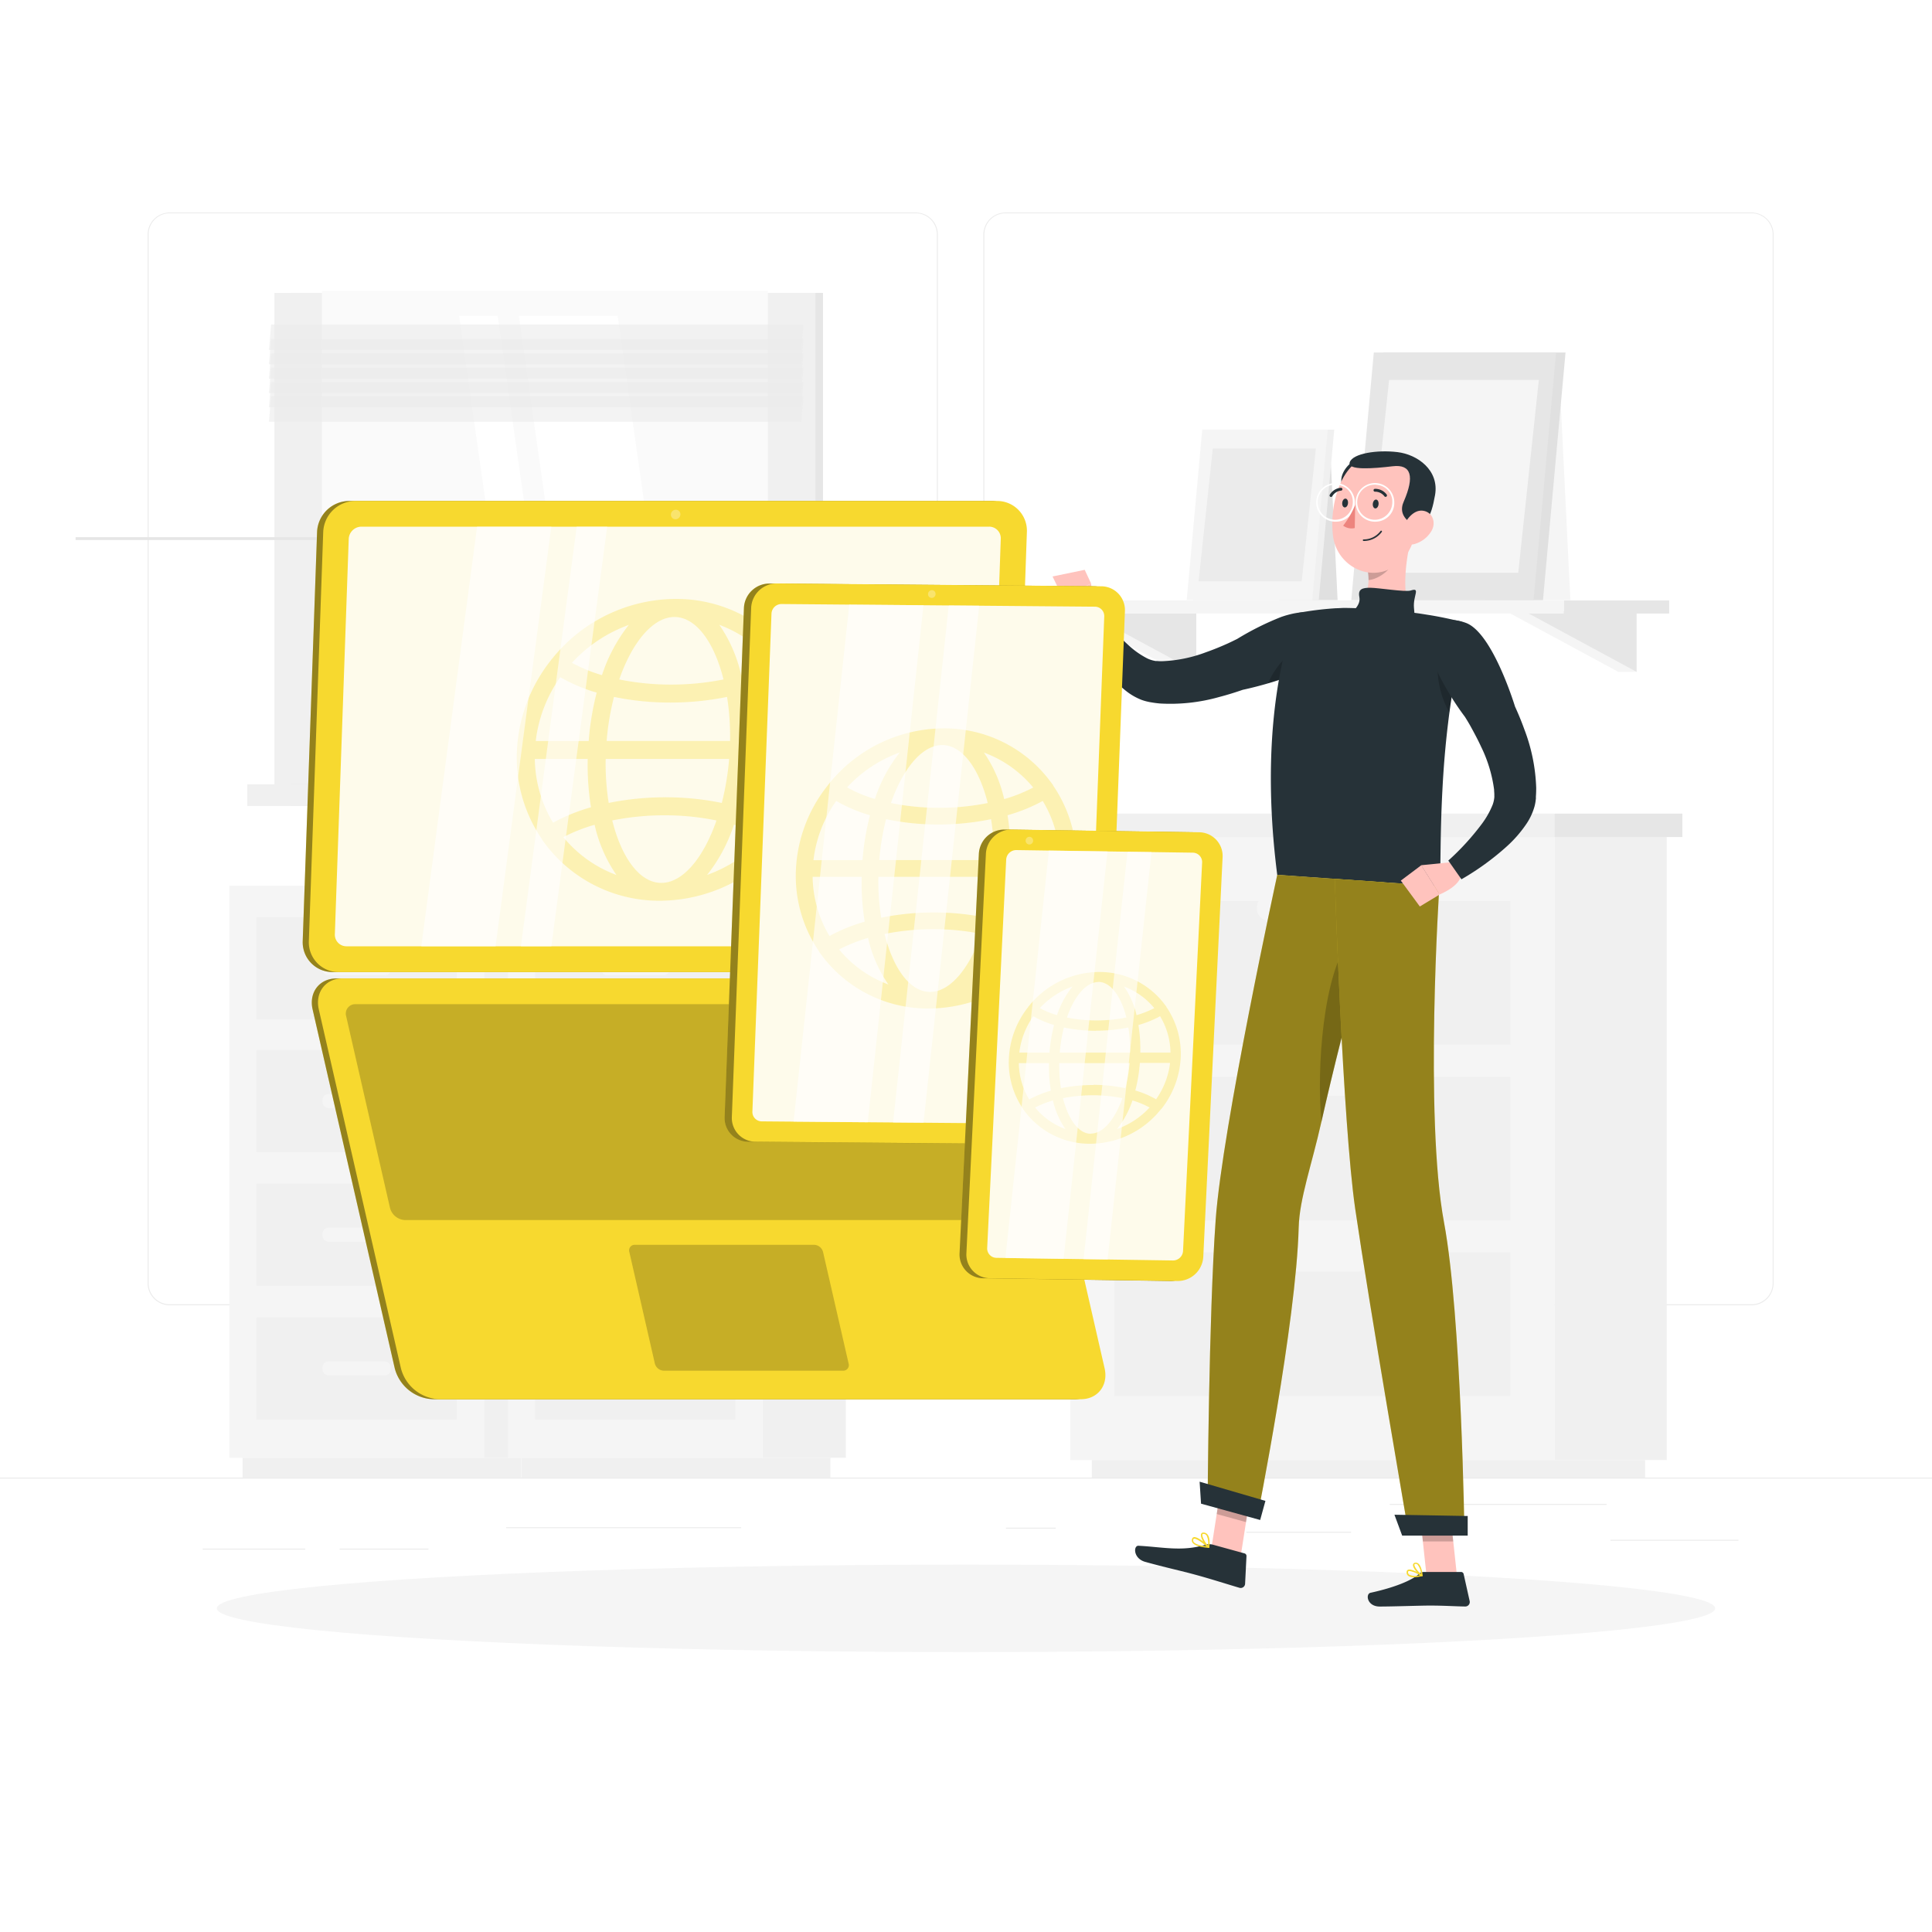 <svg class="animated" id="freepik_stories-web-devices" xmlns="http://www.w3.org/2000/svg" viewBox="0 0 500 500" version="1.1" xmlns:xlink="http://www.w3.org/1999/xlink" xmlns:svgjs="http://svgjs.com/svgjs"><style>svg#freepik_stories-web-devices:not(.animated) .animable {opacity: 0;}svg#freepik_stories-web-devices.animated #freepik--Laptop--inject-19 {animation: 1.5s Infinite  linear heartbeat;animation-delay: 0s;}svg#freepik_stories-web-devices.animated #freepik--Tablet--inject-19 {animation: 1.5s Infinite  linear heartbeat;animation-delay: 0s;}svg#freepik_stories-web-devices.animated #freepik--Mobile--inject-19 {animation: 1.5s Infinite  linear heartbeat;animation-delay: 0s;}            @keyframes heartbeat {                0% {                    transform: scale(1);                }                10% {                    transform: scale(1.1);                }                30% {                    transform: scale(1);                }                40% {                    transform: scale(1);                }                50% {                    transform: scale(1.1);                }                60% {                    transform: scale(1);                }                100% {                    transform: scale(1);                }            }        </style><g id="freepik--background-complete--inject-19" class="animable" style="transform-origin: 250px 228.015px;"><rect y="382.4" width="500" height="0.25" style="fill: rgb(235, 235, 235); transform-origin: 250px 382.525px;" id="elj9m3bximymq" class="animable"></rect><rect x="416.78" y="398.49" width="33.12" height="0.25" style="fill: rgb(235, 235, 235); transform-origin: 433.34px 398.615px;" id="el7hq1zn82hti" class="animable"></rect><rect x="260.33" y="395.36" width="12.89" height="0.25" style="fill: rgb(235, 235, 235); transform-origin: 266.775px 395.485px;" id="elh5jyunrhn9h" class="animable"></rect><rect x="322.53" y="396.42" width="27.14" height="0.25" style="fill: rgb(235, 235, 235); transform-origin: 336.1px 396.545px;" id="eletw0fi0q8rs" class="animable"></rect><rect x="359.67" y="389.21" width="56.11" height="0.25" style="fill: rgb(235, 235, 235); transform-origin: 387.725px 389.335px;" id="elsoheky48o67" class="animable"></rect><rect x="52.46" y="400.78" width="26.53" height="0.25" style="fill: rgb(235, 235, 235); transform-origin: 65.725px 400.905px;" id="elayeeaj676vm" class="animable"></rect><rect x="87.89" y="400.78" width="23" height="0.25" style="fill: rgb(235, 235, 235); transform-origin: 99.39px 400.905px;" id="el52k2kqqnyxe" class="animable"></rect><rect x="131" y="395.24" width="60.81" height="0.25" style="fill: rgb(235, 235, 235); transform-origin: 161.405px 395.365px;" id="els0ewd3g9nk" class="animable"></rect><path d="M237,337.8H43.91a5.71,5.71,0,0,1-5.7-5.71V60.66A5.71,5.71,0,0,1,43.91,55H237a5.71,5.71,0,0,1,5.71,5.71V332.09A5.71,5.71,0,0,1,237,337.8ZM43.91,55.2a5.46,5.46,0,0,0-5.45,5.46V332.09a5.46,5.46,0,0,0,5.45,5.46H237a5.47,5.47,0,0,0,5.46-5.46V60.66A5.47,5.47,0,0,0,237,55.2Z" style="fill: rgb(235, 235, 235); transform-origin: 140.46px 196.4px;" id="elnwcwvag0ogk" class="animable"></path><path d="M453.31,337.8H260.21a5.72,5.72,0,0,1-5.71-5.71V60.66A5.72,5.72,0,0,1,260.21,55h193.1A5.71,5.71,0,0,1,459,60.66V332.09A5.71,5.71,0,0,1,453.31,337.8ZM260.21,55.2a5.47,5.47,0,0,0-5.46,5.46V332.09a5.47,5.47,0,0,0,5.46,5.46h193.1a5.47,5.47,0,0,0,5.46-5.46V60.66a5.47,5.47,0,0,0-5.46-5.46Z" style="fill: rgb(235, 235, 235); transform-origin: 356.75px 196.4px;" id="elvcjfr8eu8u" class="animable"></path><g id="elqprtt4zxi38"><rect x="75.21" y="75.81" width="137.78" height="127.17" style="fill: rgb(230, 230, 230); transform-origin: 144.1px 139.395px; transform: rotate(180deg);" class="animable" id="eljgujqgendr"></rect></g><g id="elvsfqk234pw"><rect x="71.01" y="75.81" width="140.02" height="127.17" style="fill: rgb(240, 240, 240); transform-origin: 141.02px 139.395px; transform: rotate(180deg);" class="animable" id="elb0ntq3e4jv4"></rect></g><g id="el41fnn01dzdp"><rect x="75.21" y="202.98" width="137.78" height="5.61" style="fill: rgb(230, 230, 230); transform-origin: 144.1px 205.785px; transform: rotate(180deg);" class="animable" id="el4t0wamig7uq"></rect></g><g id="el2uldcih45m3"><rect x="64" y="202.98" width="140.02" height="5.61" style="fill: rgb(240, 240, 240); transform-origin: 134.01px 205.785px; transform: rotate(180deg);" class="animable" id="eli0oszpeckr"></rect></g><g id="elq2ynui4vrkp"><rect x="83.32" y="75.27" width="115.4" height="128.25" style="fill: rgb(250, 250, 250); transform-origin: 141.02px 139.395px; transform: rotate(90deg);" class="animable" id="elq1ic7e3wl6p"></rect></g><polygon points="176.22 197.1 159.84 81.7 134.28 81.7 150.66 197.1 176.22 197.1" style="fill: rgb(255, 255, 255); transform-origin: 155.25px 139.4px;" id="elmp7trcchpi7" class="animable"></polygon><path d="M202.42,191.24a.42.42,0,0,0,.42-.42V85.53a.43.43,0,1,0-.85,0V190.82A.42.42,0,0,0,202.42,191.24Z" style="fill: rgb(240, 240, 240); transform-origin: 202.415px 138.137px;" id="el805kfgs5iq" class="animable"></path><polygon points="145.17 197.1 128.79 81.7 118.82 81.7 135.2 197.1 145.17 197.1" style="fill: rgb(255, 255, 255); transform-origin: 131.995px 139.4px;" id="elrq2pzk7wb3m" class="animable"></polygon><g id="elzlc1kaltyk"><rect x="19.56" y="139.02" width="115.4" height="0.75" style="fill: rgb(230, 230, 230); transform-origin: 77.26px 139.395px; transform: rotate(90deg);" class="animable" id="elhqqpx8ifmws"></rect></g><g id="el6l3yt3y8fi7"><polygon points="69.61 90.57 207.39 90.57 207.94 83.98 70.16 83.98 69.61 90.57" style="fill: rgb(235, 235, 235); opacity: 0.6; transform-origin: 138.775px 87.275px;" class="animable" id="el6l4qlrq5ctb"></polygon></g><g id="elwhspyuibgvd"><polygon points="69.61 94.28 207.39 94.28 207.94 87.7 70.16 87.7 69.61 94.28" style="fill: rgb(235, 235, 235); opacity: 0.6; transform-origin: 138.775px 90.99px;" class="animable" id="elmrs0ojazcta"></polygon></g><g id="elhhxvqt9uba9"><polygon points="69.61 98 207.39 98 207.94 91.41 70.16 91.41 69.61 98" style="fill: rgb(235, 235, 235); opacity: 0.6; transform-origin: 138.775px 94.705px;" class="animable" id="elibpzceeeh8b"></polygon></g><g id="ela2hp1bmygx"><polygon points="69.61 101.72 207.39 101.72 207.94 95.13 70.16 95.13 69.61 101.72" style="fill: rgb(235, 235, 235); opacity: 0.6; transform-origin: 138.775px 98.425px;" class="animable" id="eljhdncvyflee"></polygon></g><g id="el26umhz0k3w2"><polygon points="69.61 105.43 207.39 105.43 207.94 98.84 70.16 98.84 69.61 105.43" style="fill: rgb(235, 235, 235); opacity: 0.6; transform-origin: 138.775px 102.135px;" class="animable" id="ela3fwbbtpqr9"></polygon></g><g id="elaufhi8vgc3g"><polygon points="69.61 109.15 207.39 109.15 207.94 102.56 70.16 102.56 69.61 109.15" style="fill: rgb(235, 235, 235); opacity: 0.6; transform-origin: 138.775px 105.855px;" class="animable" id="el4bl7lesoa3g"></polygon></g><g id="elonww9vzxp28"><rect x="402.3" y="216.61" width="29.04" height="161.24" style="fill: rgb(240, 240, 240); transform-origin: 416.82px 297.23px; transform: rotate(180deg);" class="animable" id="elyomhac6vxog"></rect></g><g id="elezuntn9vh2"><rect x="282.56" y="377.86" width="143.2" height="4.54" style="fill: rgb(240, 240, 240); transform-origin: 354.16px 380.13px; transform: rotate(180deg);" class="animable" id="elugqmknbgjt"></rect></g><rect x="276.99" y="216.61" width="125.31" height="161.24" style="fill: rgb(245, 245, 245); transform-origin: 339.645px 297.23px;" id="elvy0r1qxug3" class="animable"></rect><rect x="288.4" y="278.65" width="102.48" height="37.17" style="fill: rgb(240, 240, 240); transform-origin: 339.64px 297.235px;" id="elsd9bniu6lx" class="animable"></rect><rect x="288.4" y="324.11" width="102.48" height="37.17" style="fill: rgb(240, 240, 240); transform-origin: 339.64px 342.695px;" id="eldq5os7bnxwj" class="animable"></rect><g id="elk53gbnq852g"><rect x="325.31" y="277.4" width="28.67" height="6.23" rx="2.69" style="fill: rgb(245, 245, 245); transform-origin: 339.645px 280.515px; transform: rotate(-180deg);" class="animable" id="elbm4shspyau4"></rect></g><rect x="288.4" y="233.19" width="102.48" height="37.17" style="fill: rgb(240, 240, 240); transform-origin: 339.64px 251.775px;" id="eluyrkxalmrl" class="animable"></rect><g id="eleo1opgrcfdr"><rect x="325.31" y="231.94" width="28.67" height="6.23" rx="2.69" style="fill: rgb(245, 245, 245); transform-origin: 339.645px 235.055px; transform: rotate(180deg);" class="animable" id="elipqk8eq1h5"></rect></g><g id="elvfh5lg3hmzg"><rect x="325.31" y="322.86" width="28.67" height="6.23" rx="2.69" style="fill: rgb(245, 245, 245); transform-origin: 339.645px 325.975px; transform: rotate(180deg);" class="animable" id="eltoufkcjv65a"></rect></g><g id="elyvc07fzvo4g"><rect x="273.12" y="210.56" width="129.18" height="6.06" style="fill: rgb(240, 240, 240); transform-origin: 337.71px 213.59px; transform: rotate(180deg);" class="animable" id="elt549al9v5e"></rect></g><rect x="402.3" y="210.56" width="33.1" height="6.06" style="fill: rgb(230, 230, 230); transform-origin: 418.85px 213.59px;" id="elzs7aj7pm5s7" class="animable"></rect><g id="els8o8voba3e"><rect x="125.25" y="229.22" width="13.01" height="148.05" style="fill: rgb(240, 240, 240); transform-origin: 131.755px 303.245px; transform: rotate(180deg);" class="animable" id="elg03oo230j0o"></rect></g><g id="el44vugo66cr7"><rect x="62.78" y="377.28" width="72.05" height="5.11" style="fill: rgb(240, 240, 240); transform-origin: 98.805px 379.835px; transform: rotate(180deg);" class="animable" id="elrupgs3arp"></rect></g><rect x="59.35" y="229.22" width="65.91" height="148.05" style="fill: rgb(245, 245, 245); transform-origin: 92.305px 303.245px;" id="elw925zqpdzqj" class="animable"></rect><rect x="66.37" y="306.32" width="51.85" height="26.44" style="fill: rgb(240, 240, 240); transform-origin: 92.295px 319.54px;" id="elcyfqj68mk1" class="animable"></rect><rect x="66.37" y="340.92" width="51.85" height="26.44" style="fill: rgb(240, 240, 240); transform-origin: 92.295px 354.14px;" id="elrq14cii30cm" class="animable"></rect><g id="el7k0fcbq5sht"><rect x="83.47" y="317.72" width="17.65" height="3.63" rx="1.5" style="fill: rgb(245, 245, 245); transform-origin: 92.295px 319.535px; transform: rotate(180deg);" class="animable" id="el8d40gb5pxtp"></rect></g><g id="elvsndkwx01q"><rect x="83.47" y="352.32" width="17.65" height="3.63" rx="1.5" style="fill: rgb(245, 245, 245); transform-origin: 92.295px 354.135px; transform: rotate(180deg);" class="animable" id="el1kwjyyiwgnv"></rect></g><rect x="66.37" y="237.39" width="51.85" height="26.44" style="fill: rgb(240, 240, 240); transform-origin: 92.295px 250.61px;" id="elk9tk20l696n" class="animable"></rect><rect x="66.37" y="271.72" width="51.85" height="26.44" style="fill: rgb(240, 240, 240); transform-origin: 92.295px 284.94px;" id="elxhw40ax6gk" class="animable"></rect><g id="eljdqywvp1ii"><rect x="83.47" y="248.79" width="17.65" height="3.63" rx="1.5" style="fill: rgb(245, 245, 245); transform-origin: 92.295px 250.605px; transform: rotate(180deg);" class="animable" id="el59q0qmrqn8e"></rect></g><g id="elwsws2y6ow"><rect x="83.47" y="283.12" width="17.65" height="3.63" rx="1.5" style="fill: rgb(245, 245, 245); transform-origin: 92.295px 284.935px; transform: rotate(-180deg);" class="animable" id="elx72x8hsbnm"></rect></g><g id="el90e678aqi6j"><rect x="197.38" y="229.22" width="21.52" height="148.05" style="fill: rgb(240, 240, 240); transform-origin: 208.14px 303.245px; transform: rotate(180deg);" class="animable" id="el9k8hac60k7"></rect></g><g id="el9a9jl6w0em6"><rect x="134.9" y="377.28" width="80" height="5.11" style="fill: rgb(240, 240, 240); transform-origin: 174.9px 379.835px; transform: rotate(180deg);" class="animable" id="el8u2puq30y2d"></rect></g><rect x="131.47" y="229.22" width="65.91" height="148.05" style="fill: rgb(245, 245, 245); transform-origin: 164.425px 303.245px;" id="elshzi9q4q9s" class="animable"></rect><rect x="138.5" y="306.32" width="51.85" height="26.44" style="fill: rgb(240, 240, 240); transform-origin: 164.425px 319.54px;" id="eltlryqvoc8v" class="animable"></rect><rect x="138.5" y="340.92" width="51.85" height="26.44" style="fill: rgb(240, 240, 240); transform-origin: 164.425px 354.14px;" id="el3sgzoqm0lj6" class="animable"></rect><g id="el7znrvaoob22"><rect x="155.6" y="317.72" width="17.65" height="3.63" rx="1.5" style="fill: rgb(245, 245, 245); transform-origin: 164.425px 319.535px; transform: rotate(180deg);" class="animable" id="el57f7896nr6n"></rect></g><g id="elcfvpz55r3yc"><rect x="155.6" y="352.32" width="17.65" height="3.63" rx="1.5" style="fill: rgb(245, 245, 245); transform-origin: 164.425px 354.135px; transform: rotate(180deg);" class="animable" id="elqqbs6v3o4r7"></rect></g><rect x="138.5" y="237.39" width="51.85" height="26.44" style="fill: rgb(240, 240, 240); transform-origin: 164.425px 250.61px;" id="el5z13kot509p" class="animable"></rect><rect x="138.5" y="271.72" width="51.85" height="26.44" style="fill: rgb(240, 240, 240); transform-origin: 164.425px 284.94px;" id="el0uq5ejzoxq4" class="animable"></rect><g id="eldrxc643vs96"><rect x="155.6" y="248.79" width="17.65" height="3.63" rx="1.5" style="fill: rgb(245, 245, 245); transform-origin: 164.425px 250.605px; transform: rotate(180deg);" class="animable" id="eler5tlrt0tnj"></rect></g><g id="el5emlcdoym0b"><rect x="155.6" y="283.12" width="17.65" height="3.63" rx="1.5" style="fill: rgb(245, 245, 245); transform-origin: 164.425px 284.935px; transform: rotate(-180deg);" class="animable" id="elu1zwsemjhmn"></rect></g><polygon points="384.43 155.31 406.41 155.31 403.82 102.43 384.43 102.43 384.43 155.31" style="fill: rgb(245, 245, 245); transform-origin: 395.42px 128.87px;" id="elovrajqrmy4n" class="animable"></polygon><polygon points="418.82 158.17 423.56 173.88 418.82 173.88 389.76 158.17 418.82 158.17" style="fill: rgb(245, 245, 245); transform-origin: 406.66px 166.025px;" id="ell8t75aw0bmh" class="animable"></polygon><polygon points="423.56 158.17 423.56 173.88 394.5 158.17 423.56 158.17" style="fill: rgb(230, 230, 230); transform-origin: 409.03px 166.025px;" id="el9gzjica18lp" class="animable"></polygon><polygon points="304.86 158.17 309.6 173.88 304.86 173.88 275.8 158.17 304.86 158.17" style="fill: rgb(245, 245, 245); transform-origin: 292.7px 166.025px;" id="el7mp43yflkhr" class="animable"></polygon><polygon points="309.6 158.17 309.6 173.88 280.54 158.17 309.6 158.17" style="fill: rgb(230, 230, 230); transform-origin: 295.07px 166.025px;" id="elsb91m5tcbxl" class="animable"></polygon><rect x="404.7" y="155.39" width="27.28" height="3.39" style="fill: rgb(230, 230, 230); transform-origin: 418.34px 157.085px;" id="eleubrcw4l96" class="animable"></rect><g id="elqc0gcwo9dq"><rect x="269.07" y="155.39" width="135.63" height="3.39" style="fill: rgb(245, 245, 245); transform-origin: 336.885px 157.085px; transform: rotate(180deg);" class="animable" id="el4ky5flmyqs7"></rect></g><polygon points="352.15 155.31 399.32 155.31 405.16 91.23 357.98 91.23 352.15 155.31" style="fill: rgb(224, 224, 224); transform-origin: 378.655px 123.27px;" id="elu6e4ewbvyk" class="animable"></polygon><polygon points="349.71 155.31 396.88 155.31 402.71 91.23 355.54 91.23 349.71 155.31" style="fill: rgb(230, 230, 230); transform-origin: 376.21px 123.27px;" id="eliobb4f3pfql" class="animable"></polygon><polygon points="392.92 148.22 398.25 98.32 359.5 98.32 354.17 148.22 392.92 148.22" style="fill: rgb(245, 245, 245); transform-origin: 376.21px 123.27px;" id="elkyoc34rra3" class="animable"></polygon><polygon points="331.04 155.31 346.17 155.31 344.38 118.9 331.04 118.9 331.04 155.31" style="fill: rgb(224, 224, 224); transform-origin: 338.605px 137.105px;" id="elpighnxqjc9q" class="animable"></polygon><polygon points="308.81 155.31 341.29 155.31 345.3 111.19 312.82 111.19 308.81 155.31" style="fill: rgb(240, 240, 240); transform-origin: 327.055px 133.25px;" id="ela90b9ssuupp" class="animable"></polygon><polygon points="307.12 155.31 339.61 155.31 343.62 111.19 311.14 111.19 307.12 155.31" style="fill: rgb(245, 245, 245); transform-origin: 325.37px 133.25px;" id="elwqwq9f2xmd9" class="animable"></polygon><polygon points="336.88 150.43 340.55 116.07 313.87 116.07 310.2 150.43 336.88 150.43" style="fill: rgb(235, 235, 235); transform-origin: 325.375px 133.25px;" id="elzigwuj1a3rl" class="animable"></polygon></g><g id="freepik--Shadow--inject-19" class="animable" style="transform-origin: 250px 416.24px;"><ellipse id="freepik--path--inject-19" cx="250" cy="416.24" rx="193.89" ry="11.32" style="fill: rgb(245, 245, 245); transform-origin: 250px 416.24px;" class="animable"></ellipse></g><g id="freepik--Character--inject-19" class="animable" style="transform-origin: 334.985px 266.292px;"><polygon points="321.1 402.69 313.52 400.61 316.34 382.49 323.92 384.58 321.1 402.69" style="fill: rgb(255, 195, 189); transform-origin: 318.72px 392.59px;" id="elpoxa45uh3wc" class="animable"></polygon><polygon points="377.05 407.73 369.18 407.73 367.22 389.52 375.09 389.52 377.05 407.73" style="fill: rgb(255, 195, 189); transform-origin: 372.135px 398.625px;" id="elnf6aoe7rwwe" class="animable"></polygon><path d="M368.54,406.82h9.58a.69.69,0,0,1,.67.54l1.56,7a1.16,1.16,0,0,1-1.16,1.4c-3.08-.05-5.33-.24-9.22-.24-2.39,0-9.59.25-12.89.25s-3.74-3.26-2.39-3.56c6.06-1.32,10.63-3.15,12.57-4.89A1.9,1.9,0,0,1,368.54,406.82Z" style="fill: rgb(38, 50, 56); transform-origin: 367.175px 411.295px;" id="el8pk2rshhjnk" class="animable"></path><path d="M313.81,399.74l8.28,2.28a.69.69,0,0,1,.5.7l-.36,7.15a1.14,1.14,0,0,1-1.46,1.05c-3-.88-7.24-2.24-11-3.27-4.39-1.21-8.25-2-13.39-3.44-3.11-.86-3.11-4.24-1.73-4.17,6.29.34,11.17,1.54,17.16-.21A3.65,3.65,0,0,1,313.81,399.74Z" style="fill: rgb(38, 50, 56); transform-origin: 308.179px 405.304px;" id="elnggjm9vlyyc" class="animable"></path><g id="elxwwnpty7jop"><polygon points="316.34 382.5 314.88 391.83 322.47 393.92 323.92 384.59 316.34 382.5" style="opacity: 0.2; transform-origin: 319.4px 388.21px;" class="animable" id="el0mu9rxnel64o"></polygon></g><g id="el6khldknxhfp"><polygon points="375.09 389.53 367.22 389.53 368.24 398.92 376.1 398.92 375.09 389.53" style="opacity: 0.2; transform-origin: 371.66px 394.225px;" class="animable" id="el6jy7i4ep47k"></polygon></g><path d="M283.06,158.56l-.68-7.54L275,154.61s1.94,6.69,5.6,6Z" style="fill: rgb(255, 195, 189); transform-origin: 279.03px 155.84px;" id="elx5aybsf1gk" class="animable"></path><polygon points="280.72 147.47 272.4 149.19 275.02 154.61 282.38 151.02 280.72 147.47" style="fill: rgb(255, 195, 189); transform-origin: 277.39px 151.04px;" id="elmhr3wrek11i" class="animable"></polygon><path d="M331.49,159.7a73.34,73.34,0,0,0-11.32,5.66c-.77.38-1.54.76-2.32,1.12-1.9.86-3.83,1.65-5.77,2.33a35.86,35.86,0,0,1-11.33,2.31c-.42,0-.85,0-1.25-.05l-.29,0h-.13a2.37,2.37,0,0,1-.31-.06,7.58,7.58,0,0,1-1.91-.64,21.66,21.66,0,0,1-4.65-3.25,66.21,66.21,0,0,1-8.62-9.47l-5.13,2.93A68.35,68.35,0,0,0,285.81,173a31.65,31.65,0,0,0,5.5,5.73,15.54,15.54,0,0,0,4.13,2.4,12.72,12.72,0,0,0,1.32.4l.71.16.55.09c.71.13,1.42.21,2.12.28a46.37,46.37,0,0,0,15.4-1.68c2.08-.54,4.1-1.17,6.09-1.86,2.14-.45,19.74-4.35,22.75-10.66C348.27,159.69,340.85,156.36,331.49,159.7Z" style="fill: rgb(38, 50, 56); transform-origin: 311.949px 169.896px;" id="elmj6a2z7y8vj" class="animable"></path><g id="elp2v8novoo78"><path d="M328.16,176.83a67.56,67.56,0,0,0,7.28-2.54l.6-6.44S331.34,169.77,328.16,176.83Z" style="opacity: 0.2; transform-origin: 332.1px 172.34px;" class="animable" id="el0rbmkqbrwkha"></path></g><path d="M378,160.84a1.8,1.8,0,0,1,1.29,2.2,180.39,180.39,0,0,0-4.53,24.13c-.74,6.09-1.19,11.9-1.46,17.18-.66,12.36-.39,21.78-.75,25-6.15-.42-29.32-2-42-2.92-5.71-44.73,5.2-67.77,5.2-67.77a82.06,82.06,0,0,1,10-1.25c.71,0,1.43-.07,2.17-.08a155.11,155.11,0,0,1,17.84,1.24c1.12.13,2.25.3,3.36.48C372.74,159.6,376,160.36,378,160.84Z" style="fill: rgb(38, 50, 56); transform-origin: 354.123px 193.34px;" id="elbuspx0rc7fi" class="animable"></path><g id="elp3ehsmkmvw"><path d="M372.33,169a23.93,23.93,0,0,0,2.76,15.39c.5-3.71,1.12-7.5,1.88-11.33Z" style="opacity: 0.2; transform-origin: 374.506px 176.695px;" class="animable" id="eltuln6ao0bu"></path></g><path d="M365.44,138.33c-1.53,5.67-3,15.78-.08,20.31-3.15,2.82-6.9,2.11-10.11,1.61-3.91-.61-4.43-1.5-3.19-3.33.77-.84.91-1.7,1.64-3.66a12.52,12.52,0,0,0,.14-6.34Z" style="fill: rgb(255, 195, 189); transform-origin: 358.451px 149.522px;" id="elyn658k001be" class="animable"></path><path d="M351.8,154.5c.51,2.57-2.67,3.94-1.74,5.06s9.22,3.94,12.87,2.61,3.26-1.66,3-4.88,1.8-5.32-.86-4.46c-1.36.44-8.42-.72-10.45-.72S351.39,152.44,351.8,154.5Z" style="fill: rgb(38, 50, 56); transform-origin: 358.168px 157.315px;" id="elbod29vmqzz5" class="animable"></path><g id="elonvifuz1ssq"><path d="M360.71,141.84l-6.87,5.07a17.75,17.75,0,0,1,.33,3.21c2.47-.18,6-2.63,6.46-5.17A8.73,8.73,0,0,0,360.71,141.84Z" style="opacity: 0.2; transform-origin: 357.326px 145.98px;" class="animable" id="elkxizb1nqzh9"></path></g><path d="M350.25,119.44c-1.75.81-4.58,4.59-2.25,7.09S352.72,118.31,350.25,119.44Z" style="fill: rgb(38, 50, 56); transform-origin: 349.206px 123.133px;" id="elp0h7pqxrmzq" class="animable"></path><path d="M367.74,130.08c-1.29,7.7-1.66,12.27-6,15.84-6.51,5.36-15.7.8-16.74-7.13-.93-7.13,1.34-18.52,9.25-20.8A10.64,10.64,0,0,1,367.74,130.08Z" style="fill: rgb(255, 195, 189); transform-origin: 356.356px 132.898px;" id="elr8h2k7dq57" class="animable"></path><path d="M365.44,135.6c-2.88-1.83-3-3.95-2.13-5.85,2.77-6.42,2-9.67-2.92-9.08s-11.93,1.16-11.06-1.09,7.05-3.2,12.3-2.58,10.88,4.7,9.76,11.12C370.31,134.26,369,136,365.44,135.6Z" style="fill: rgb(38, 50, 56); transform-origin: 360.395px 126.234px;" id="elcihf47cdg0q" class="animable"></path><path d="M370.5,137.35a7.45,7.45,0,0,1-4.49,3.46c-2.52.66-3.73-1.6-3-4,.66-2.11,2.77-5,5.28-4.63S371.68,135.25,370.5,137.35Z" style="fill: rgb(255, 195, 189); transform-origin: 366.909px 136.537px;" id="elwjspcj07gxg" class="animable"></path><path d="M312.53,389.3l12.83,3.53s10.11-50.67,10.74-75.16c.19-7.45,3.41-16.26,5.87-27.32,3.12-13.93,7-29,10.22-40.8,3.38-12.43,5.95-21.22,5.95-21.22l-27.58-1.93s-14.24,65.41-15.95,89.35C312.82,340.64,312.53,389.3,312.53,389.3Z" style="fill: #F7D92F; transform-origin: 335.335px 309.615px;" id="el2i2he4p9q23" class="animable"></path><g id="elidk2phx0fu"><path d="M312.53,389.3l12.83,3.53s10.11-50.67,10.74-75.16c.19-7.45,3.41-16.26,5.87-27.32,3.12-13.93,7-29,10.22-40.8,3.38-12.43,5.95-21.22,5.95-21.22l-27.58-1.93s-14.24,65.41-15.95,89.35C312.82,340.64,312.53,389.3,312.53,389.3Z" style="opacity: 0.4; transform-origin: 335.335px 309.615px;" class="animable" id="elfvr1kzcc5um"></path></g><g id="el7e7ggc1ybsd"><path d="M342,290.35c3.12-13.93,7-29,10.22-40.8l-2.86-6.17C342.49,251.51,340.65,276.68,342,290.35Z" style="opacity: 0.2; transform-origin: 346.904px 266.865px;" class="animable" id="elojyodetiei"></path></g><path d="M345.44,227.44s2,62.56,5.28,85.36c3.64,25,13.88,84.3,13.88,84.3H379s-.77-56.5-5.28-80.69c-5.14-27.54-1.21-87.08-1.21-87.08Z" style="fill: #F7D92F; transform-origin: 362.22px 312.27px;" id="el4256yfwzo5e" class="animable"></path><g id="el8nno6bosu4"><path d="M345.44,227.44s2,62.56,5.28,85.36c3.64,25,13.88,84.3,13.88,84.3H379s-.77-56.5-5.28-80.69c-5.14-27.54-1.21-87.08-1.21-87.08Z" style="opacity: 0.4; transform-origin: 362.22px 312.27px;" class="animable" id="el0qjfyrme1wd"></path></g><polygon points="362.88 397.41 379.84 397.41 379.84 392.34 360.88 392.01 362.88 397.41" style="fill: rgb(38, 50, 56); transform-origin: 370.36px 394.71px;" id="elx8o0rglrst" class="animable"></polygon><polygon points="310.83 389.15 326.13 393.37 327.49 388.43 310.46 383.46 310.83 389.15" style="fill: rgb(38, 50, 56); transform-origin: 318.975px 388.415px;" id="eltw662oki2im" class="animable"></polygon><path d="M356.77,130.51c-.06.63-.45,1.11-.86,1.07s-.7-.59-.63-1.22.45-1.11.87-1.07S356.84,129.88,356.77,130.51Z" style="fill: rgb(38, 50, 56); transform-origin: 356.025px 130.435px;" id="elfld78dsur7i" class="animable"></path><path d="M348.86,130.26c-.06.63-.45,1.11-.87,1.06s-.69-.59-.62-1.22.45-1.1.87-1.06S348.93,129.63,348.86,130.26Z" style="fill: rgb(38, 50, 56); transform-origin: 348.115px 130.181px;" id="elz5op9hh7o8k" class="animable"></path><path d="M356.21,135a5,5,0,1,1,4.63-5A4.84,4.84,0,0,1,356.21,135Zm0-9.55a4.54,4.54,0,1,0,4.12,4.52A4.33,4.33,0,0,0,356.21,125.48Z" style="fill: rgb(255, 255, 255); transform-origin: 355.841px 130.014px;" id="el0ah81llftuul" class="animable"></path><path d="M346,135a5,5,0,1,1,4.63-5A4.84,4.84,0,0,1,346,135Zm0-9.55A4.54,4.54,0,1,0,350.1,130,4.33,4.33,0,0,0,346,125.48Z" style="fill: rgb(255, 255, 255); transform-origin: 345.631px 130.014px;" id="el7augd9wzg9b" class="animable"></path><path d="M350.72,130.67a22.82,22.82,0,0,1-3.11,5.37,3.64,3.64,0,0,0,3,.62Z" style="fill: rgb(237, 132, 126); transform-origin: 349.165px 133.713px;" id="elw6geii7whsi" class="animable"></path><path d="M358.65,128.58a.36.36,0,0,1-.36-.13,3,3,0,0,0-2.42-1.2.37.37,0,1,1-.06-.74,3.7,3.7,0,0,1,3.06,1.47.38.38,0,0,1-.06.53A.46.46,0,0,1,358.65,128.58Z" style="fill: rgb(38, 50, 56); transform-origin: 357.209px 127.548px;" id="elozmwwk0irfd" class="animable"></path><path d="M352.9,140h0a5.75,5.75,0,0,0,4.72-2.35.2.2,0,0,0-.34-.22,5.43,5.43,0,0,1-4.38,2.17.2.2,0,1,0,0,.4Z" style="fill: rgb(38, 50, 56); transform-origin: 355.176px 138.67px;" id="el1xo33u0ppt4" class="animable"></path><path d="M344.5,128.61a.46.46,0,0,1-.23-.06.38.38,0,0,1-.12-.51,3.7,3.7,0,0,1,2.89-1.81.38.38,0,0,1,.38.37.39.39,0,0,1-.37.38h0a2.91,2.91,0,0,0-2.26,1.45A.39.39,0,0,1,344.5,128.61Z" style="fill: rgb(38, 50, 56); transform-origin: 345.759px 127.42px;" id="el95crmi36wk5" class="animable"></path><path d="M365.94,408.2a2.4,2.4,0,0,1-1.52-.4,1.12,1.12,0,0,1-.38-1,.57.57,0,0,1,.31-.52c.88-.45,3.41,1.11,3.7,1.29a.18.18,0,0,1,.08.18.18.18,0,0,1-.14.16A9.31,9.31,0,0,1,365.94,408.2Zm-1.17-1.63a.43.43,0,0,0-.24.05c-.06,0-.11.07-.12.22a.75.75,0,0,0,.25.67,3.79,3.79,0,0,0,2.79.14A7.59,7.59,0,0,0,364.77,406.57Z" style="fill: #F7D92F; transform-origin: 366.081px 407.203px;" id="elc9y5fhqr49m" class="animable"></path><path d="M368,407.92l-.09,0c-.81-.44-2.39-2.17-2.22-3a.61.61,0,0,1,.59-.49,1,1,0,0,1,.8.24c.91.74,1.1,3,1.1,3.11a.17.17,0,0,1-.08.17A.19.19,0,0,1,368,407.92Zm-1.59-3.19h-.08c-.24,0-.27.14-.27.19-.1.51.9,1.82,1.71,2.43a4.41,4.41,0,0,0-.93-2.46A.67.67,0,0,0,366.36,404.73Z" style="fill: #F7D92F; transform-origin: 366.93px 406.185px;" id="elqny3464cwmc" class="animable"></path><path d="M312.79,400.58h0c-1.29-.09-3.54-.39-4.17-1.36a1,1,0,0,1-.09-1,.58.58,0,0,1,.42-.4c1.06-.24,3.69,2.13,4,2.4a.18.18,0,0,1-.1.32Zm-3.74-2.36H309a.22.22,0,0,0-.16.17.67.67,0,0,0,.05.63c.36.54,1.58,1,3.33,1.14C311.17,399.25,309.67,398.15,309.05,398.22Z" style="fill: #F7D92F; transform-origin: 310.727px 399.191px;" id="elifqthwtnhle" class="animable"></path><path d="M312.79,400.58a.18.18,0,0,1-.14,0c-.8-.66-2.17-2.8-1.79-3.62.09-.19.3-.4.81-.32a1.39,1.39,0,0,1,.91.59c.74,1.05.38,3.15.37,3.24a.17.17,0,0,1-.12.14Zm-1.4-3.62c-.15,0-.18.09-.19.12-.23.49.65,2.11,1.43,2.93a4.34,4.34,0,0,0-.36-2.61,1,1,0,0,0-.67-.43A.8.8,0,0,0,311.39,397Z" style="fill: #F7D92F; transform-origin: 311.92px 398.616px;" id="elc2f2op3sls5" class="animable"></path><path d="M375.79,223.12l-8,.8,4.77,7.57s6.48-2.55,5.51-6.13Z" style="fill: rgb(255, 195, 189); transform-origin: 372.979px 227.305px;" id="elggk3vyg5qnw" class="animable"></path><polygon points="362.53 227.9 367.45 234.6 372.6 231.49 367.83 223.92 362.53 227.9" style="fill: rgb(255, 195, 189); transform-origin: 367.565px 229.26px;" id="elgddk6ahszp5" class="animable"></polygon><path d="M394.5,188.76c-.72-2-1.54-4-2.41-5.89-.65-2.09-6.15-19.25-12.72-21.67-8.47-3.12-11.1,4.58-6.91,13.59a72.8,72.8,0,0,0,6.68,10.75c.45.73.9,1.46,1.32,2.2,1,1.82,2,3.67,2.86,5.54a35.84,35.84,0,0,1,3.35,11.06c0,.43.06.85.06,1.26v.29a.57.57,0,0,0,0,.13,1.89,1.89,0,0,1,0,.31,7.45,7.45,0,0,1-.46,2,21.91,21.91,0,0,1-2.8,4.93,65.69,65.69,0,0,1-8.65,9.46l3.4,4.84a68.24,68.24,0,0,0,11.69-8.47,32,32,0,0,0,5.21-6,15.56,15.56,0,0,0,2-4.34,11.11,11.11,0,0,0,.28-1.35l.09-.72,0-.56c.06-.72.07-1.43.08-2.13A46.43,46.43,0,0,0,394.5,188.76Z" style="fill: rgb(38, 50, 56); transform-origin: 384.035px 194.027px;" id="elptkhiqilvx" class="animable"></path></g><g id="freepik--Laptop--inject-19" class="animable" style="transform-origin: 182.206px 245.885px;"><path d="M86.07,251.57H252.16a8.38,8.38,0,0,0,8.29-8l3.72-105.92a7.7,7.7,0,0,0-7.72-8H90.35a8.37,8.37,0,0,0-8.29,8L78.34,243.56A7.71,7.71,0,0,0,86.07,251.57Z" style="fill: #F7D92F; transform-origin: 171.255px 190.61px;" id="elqfnud5upv3q" class="animable"></path><g id="ellp0yd68wlha"><path d="M86.07,251.57H252.16a8.38,8.38,0,0,0,8.29-8l3.72-105.92a7.7,7.7,0,0,0-7.72-8H90.35a8.37,8.37,0,0,0-8.29,8L78.34,243.56A7.71,7.71,0,0,0,86.07,251.57Z" style="opacity: 0.4; transform-origin: 171.255px 190.61px;" class="animable" id="eljnl24ektes"></path></g><path d="M87.65,251.57h166.1a8.39,8.39,0,0,0,8.29-8l3.72-105.92a7.7,7.7,0,0,0-7.73-8H91.93a8.37,8.37,0,0,0-8.28,8L79.93,243.56A7.7,7.7,0,0,0,87.65,251.57Z" style="fill: #F7D92F; transform-origin: 172.845px 190.61px;" id="elx0yxwso2jn" class="animable"></path><g id="el76ohz1kl95g"><path d="M252.16,244.9a3.31,3.31,0,0,0,3.27-3.16L259,139.46a3,3,0,0,0-3-3.16H93.52a3.32,3.32,0,0,0-3.27,3.16L86.66,241.74a3,3,0,0,0,3,3.16Z" style="fill: rgb(255, 255, 255); opacity: 0.9; transform-origin: 172.83px 190.6px;" class="animable" id="elxq6qhk1l9p"></path></g><g id="el4qe2241mqmc"><path d="M203.14,217.22a40.67,40.67,0,0,0,8.76-23.14A37.37,37.37,0,0,0,205.42,171l0-.12a2.91,2.91,0,0,0-.26-.33A36.92,36.92,0,0,0,174.77,155a41.22,41.22,0,0,0-31.93,15.54c-.08.09-.16.17-.23.26a.93.93,0,0,1-.05.1,40.66,40.66,0,0,0-8.77,23.15,37.33,37.33,0,0,0,6.49,23.16.36.36,0,0,0,0,.09l.09.11a36.92,36.92,0,0,0,30.51,15.7,41.22,41.22,0,0,0,31.89-15.5,3.88,3.88,0,0,0,.26-.31A1.05,1.05,0,0,0,203.14,217.22Zm-32,11.27c-5.59,0-10.3-6.53-12.69-16.16A68.2,68.2,0,0,1,172,211a66.37,66.37,0,0,1,13.42,1.34C182.08,222,176.73,228.49,171.15,228.49Zm1.09-22.15a73.21,73.21,0,0,0-14.7,1.46,65,65,0,0,1-.78-11.39H188.7a68.88,68.88,0,0,1-1.9,11.39A71.3,71.3,0,0,0,172.24,206.34Zm-33.83-9.93h13.7a69.53,69.53,0,0,0,.84,12.51,47,47,0,0,0-9.81,4A32.68,32.68,0,0,1,138.41,196.41ZM145,175.25a42.18,42.18,0,0,0,9.42,4,72.54,72.54,0,0,0-2.07,12.52h-13.7A35.8,35.8,0,0,1,145,175.25Zm29.55-15.57c5.59,0,10.29,6.53,12.69,16.16a69.14,69.14,0,0,1-13.56,1.33,67.19,67.19,0,0,1-13.42-1.33C163.6,166.21,169,159.68,174.54,159.68Zm-1.09,22.14a73.35,73.35,0,0,0,14.7-1.46,66,66,0,0,1,.78,11.4H157a67.79,67.79,0,0,1,1.9-11.4A71.15,71.15,0,0,0,173.45,181.82Zm33.83,9.94h-13.7a70.51,70.51,0,0,0-.84-12.52,47.41,47.41,0,0,0,9.81-4A32.78,32.78,0,0,1,207.28,191.76Zm-13.93,4.65h13.7a35.88,35.88,0,0,1-6.36,16.5,42.44,42.44,0,0,0-9.42-4A71.62,71.62,0,0,0,193.35,196.41Zm6.55-24.89a42.62,42.62,0,0,1-8.09,3.19,37.09,37.09,0,0,0-5.66-13A32.29,32.29,0,0,1,199.9,171.52Zm-37.18-9.79a42,42,0,0,0-6.94,13,39.24,39.24,0,0,1-7.77-3.19A37,37,0,0,1,162.72,161.73Zm-16.93,54.92a43.47,43.47,0,0,1,8.08-3.2,37.19,37.19,0,0,0,5.66,13A32.3,32.3,0,0,1,145.79,216.65ZM183,226.43a41.63,41.63,0,0,0,6.94-13,39,39,0,0,1,7.77,3.2A36.91,36.91,0,0,1,183,226.43Z" style="fill: #F7D92F; opacity: 0.3; transform-origin: 172.843px 194.055px;" class="animable" id="el1qz1bxf1so"></path></g><g id="el93kg2uzpqs7"><polygon points="123.47 136.3 109.03 244.9 128.25 244.9 142.69 136.3 123.47 136.3" style="fill: rgb(255, 255, 255); opacity: 0.6; transform-origin: 125.86px 190.6px;" class="animable" id="ell2mo03xy87"></polygon></g><g id="elc7undxjmqud"><polygon points="149.25 136.3 134.81 244.9 142.69 244.9 157.14 136.3 149.25 136.3" style="fill: rgb(255, 255, 255); opacity: 0.6; transform-origin: 145.975px 190.6px;" class="animable" id="el835jwvzdyyw"></polygon></g><g id="el2qk72n89853"><path d="M173.63,133.15a1.18,1.18,0,0,0,1.19,1.23,1.28,1.28,0,0,0,1.27-1.23,1.18,1.18,0,0,0-1.19-1.23A1.28,1.28,0,0,0,173.63,133.15Z" style="fill: rgb(255, 255, 255); opacity: 0.3; transform-origin: 174.86px 133.15px;" class="animable" id="el0wuhy2rmjnwa"></path></g><path d="M278.11,362.12H112a10.69,10.69,0,0,1-9.84-8l-21.26-92.9c-1-4.4,1.77-8,6.17-8h166.1a10.7,10.7,0,0,1,9.84,8l21.26,92.9C285.29,358.52,282.51,362.12,278.11,362.12Z" style="fill: #F7D92F; transform-origin: 182.588px 307.67px;" id="elu4wfcg1521" class="animable"></path><g id="el2uybuqhkokb"><path d="M278.11,362.12H112a10.69,10.69,0,0,1-9.84-8l-21.26-92.9c-1-4.4,1.77-8,6.17-8h166.1a10.7,10.7,0,0,1,9.84,8l21.26,92.9C285.29,358.52,282.51,362.12,278.11,362.12Z" style="opacity: 0.4; transform-origin: 182.588px 307.67px;" class="animable" id="el0rbodx156mv"></path></g><path d="M279.7,362.12H113.6a10.68,10.68,0,0,1-9.84-8L82.5,261.21c-1-4.4,1.77-8,6.17-8h166.1a10.7,10.7,0,0,1,9.84,8l21.26,92.9C286.88,358.52,284.1,362.12,279.7,362.12Z" style="fill: #F7D92F; transform-origin: 184.187px 307.665px;" id="el74d8xf9pywe" class="animable"></path><g id="elzb0ogh7vqmm"><path d="M104.81,315.75a4.21,4.21,0,0,1-3.88-3.16L89.59,263A2.44,2.44,0,0,1,92,259.88H254.47a4.2,4.2,0,0,1,3.88,3.16l11.35,49.55a2.45,2.45,0,0,1-2.44,3.16Z" style="opacity: 0.2; transform-origin: 179.649px 287.815px;" class="animable" id="elqxm3uyba2b"></path></g><g id="ela3eh3tz7o5l"><path d="M171.75,354.73a2.47,2.47,0,0,1-2.27-1.84L162.87,324a1.43,1.43,0,0,1,1.42-1.84h46.42A2.46,2.46,0,0,1,213,324l6.62,28.89a1.43,1.43,0,0,1-1.42,1.84Z" style="opacity: 0.2; transform-origin: 191.245px 338.445px;" class="animable" id="elgvcvr35avaa"></path></g></g><g id="freepik--Tablet--inject-19" class="animable" style="transform-origin: 239.33px 223.6px;"><path d="M284.23,289.9l5-131.77a6.14,6.14,0,0,0-6.1-6.4l-84-.71a6.61,6.61,0,0,0-6.6,6.3l-5,131.76a6.14,6.14,0,0,0,6.1,6.41l84,.71A6.62,6.62,0,0,0,284.23,289.9Z" style="fill: #F7D92F; transform-origin: 238.38px 223.61px;" id="elmjevad0yd3" class="animable"></path><g id="el6a1xzksufzq"><path d="M284.23,289.9l5-131.77a6.14,6.14,0,0,0-6.1-6.4l-84-.71a6.61,6.61,0,0,0-6.6,6.3l-5,131.76a6.14,6.14,0,0,0,6.1,6.41l84,.71A6.62,6.62,0,0,0,284.23,289.9Z" style="opacity: 0.4; transform-origin: 238.38px 223.61px;" class="animable" id="elhqyv52fr1pq"></path></g><path d="M286.08,289.9l5.05-131.77a6.15,6.15,0,0,0-6.11-6.4L201,151a6.61,6.61,0,0,0-6.6,6.3l-5,131.76a6.14,6.14,0,0,0,6.1,6.41l84,.71A6.61,6.61,0,0,0,286.08,289.9Z" style="fill: #F7D92F; transform-origin: 240.265px 223.59px;" id="el1i2xk2a71z8" class="animable"></path><g id="el6056cq2rh8l"><path d="M285.78,159.53a2.42,2.42,0,0,0-2.41-2.52l-81.11-.69a2.61,2.61,0,0,0-2.6,2.49l-4.94,128.87a2.43,2.43,0,0,0,2.41,2.53l81.11.68a2.6,2.6,0,0,0,2.6-2.48Z" style="fill: rgb(255, 255, 255); opacity: 0.9; transform-origin: 240.25px 223.605px;" class="animable" id="elcdaszbzom7o"></path></g><g id="el470psqog9m2"><path d="M270.41,246.25a37.82,37.82,0,0,0,8.13-21.49,34.72,34.72,0,0,0-6-21.48l0-.1a1.54,1.54,0,0,0-.25-.31,34.25,34.25,0,0,0-28.16-14.37,38.3,38.3,0,0,0-29.65,14.43,2.52,2.52,0,0,0-.21.25l-.05.09A37.62,37.62,0,0,0,206,224.76a34.62,34.62,0,0,0,6,21.5.36.36,0,0,1,0,.09l.09.1A34.26,34.26,0,0,0,240.49,261a38.25,38.25,0,0,0,29.61-14.39,3.33,3.33,0,0,0,.25-.28ZM240.7,256.71c-5.18,0-9.55-6.07-11.78-15a64,64,0,0,1,12.58-1.24A62.33,62.33,0,0,1,254,241.7C250.86,250.64,245.89,256.71,240.7,256.71Zm1-20.56a68.09,68.09,0,0,0-13.65,1.35,60.71,60.71,0,0,1-.73-10.58H257a63.63,63.63,0,0,1-1.77,10.58A66.11,66.11,0,0,0,241.72,236.15Zm-31.41-9.23H223a63.52,63.52,0,0,0,.78,11.62,43.78,43.78,0,0,0-9.11,3.7A30.42,30.42,0,0,1,210.31,226.92Zm6.11-19.64a39,39,0,0,0,8.75,3.7,66.73,66.73,0,0,0-1.93,11.63H210.52A33.18,33.18,0,0,1,216.42,207.28Zm27.43-14.46c5.19,0,9.56,6.06,11.79,15a63.4,63.4,0,0,1-12.59,1.24,61.43,61.43,0,0,1-12.46-1.24C233.7,198.88,238.66,192.82,243.85,192.82Zm-1,20.56A67.5,67.5,0,0,0,256.49,212a60.93,60.93,0,0,1,.72,10.59H227.56A62.91,62.91,0,0,1,229.32,212,65.57,65.57,0,0,0,242.84,213.38Zm31.41,9.23H261.53a65.46,65.46,0,0,0-.78-11.63,43.24,43.24,0,0,0,9.11-3.7A30.46,30.46,0,0,1,274.25,222.61Zm-12.93,4.31H274a33.36,33.36,0,0,1-5.9,15.32,39.71,39.71,0,0,0-8.75-3.7A67.57,67.57,0,0,0,261.32,226.92Zm6.08-23.11a39.85,39.85,0,0,1-7.51,3,34.44,34.44,0,0,0-5.25-12.05A30,30,0,0,1,267.4,203.81Zm-34.52-9.08a38.6,38.6,0,0,0-6.44,12.05,35.57,35.57,0,0,1-7.21-3A34.29,34.29,0,0,1,232.88,194.73Zm-15.72,51a39.74,39.74,0,0,1,7.5-3,34.63,34.63,0,0,0,5.26,12.05A29.94,29.94,0,0,1,217.16,245.72Zm34.52,9.08a38.93,38.93,0,0,0,6.44-12.05,36.39,36.39,0,0,1,7.21,3A34.2,34.2,0,0,1,251.68,254.8Z" style="fill: #F7D92F; opacity: 0.3; transform-origin: 242.269px 224.751px;" class="animable" id="elyqpeysmkg6o"></path></g><g id="elfapz9z5a8y"><polygon points="219.79 156.47 205.38 290.28 224.58 290.44 238.99 156.63 219.79 156.47" style="fill: rgb(255, 255, 255); opacity: 0.6; transform-origin: 222.185px 223.455px;" class="animable" id="el5vrk1tsq7bk"></polygon></g><g id="el1z9vvstobkp"><polygon points="245.54 156.69 231.13 290.5 239.01 290.56 253.42 156.75 245.54 156.69" style="fill: rgb(255, 255, 255); opacity: 0.6; transform-origin: 242.275px 223.625px;" class="animable" id="elxpovq448ox"></polygon></g><g id="els67qu927czl"><path d="M241.12,154.74a1,1,0,0,0,1-1,.94.94,0,0,0-.94-1,1,1,0,0,0-1,1A.94.94,0,0,0,241.12,154.74Z" style="fill: rgb(255, 255, 255); opacity: 0.3; transform-origin: 241.15px 153.74px;" class="animable" id="elzvuqdtmlqah"></path></g></g><g id="freepik--Mobile--inject-19" class="animable" style="transform-origin: 282.37px 273.105px;"><path d="M309.55,325.22,314.6,221.8a6.15,6.15,0,0,0-6.1-6.41l-48.57-.7a6.61,6.61,0,0,0-6.6,6.29l-5,103.43a6.14,6.14,0,0,0,6.1,6.4l48.57.71A6.61,6.61,0,0,0,309.55,325.22Z" style="fill: #F7D92F; transform-origin: 281.465px 273.105px;" id="ela92wt2ffmf" class="animable"></path><g id="eldz03mqh1tf9"><path d="M309.55,325.22,314.6,221.8a6.15,6.15,0,0,0-6.1-6.41l-48.57-.7a6.61,6.61,0,0,0-6.6,6.29l-5,103.43a6.14,6.14,0,0,0,6.1,6.4l48.57.71A6.61,6.61,0,0,0,309.55,325.22Z" style="opacity: 0.4; transform-origin: 281.465px 273.105px;" class="animable" id="elhsp6m4prem"></path></g><path d="M311.41,325.22l5-103.42a6.14,6.14,0,0,0-6.1-6.41l-48.57-.7a6.6,6.6,0,0,0-6.59,6.29l-5.05,103.43a6.14,6.14,0,0,0,6.1,6.4l48.57.71A6.62,6.62,0,0,0,311.41,325.22Z" style="fill: #F7D92F; transform-origin: 283.255px 273.105px;" id="elnjvx38lhpgm" class="animable"></path><g id="el6yrfxs10jga"><path d="M311.11,223.2a2.44,2.44,0,0,0-2.41-2.53L263,220a2.61,2.61,0,0,0-2.6,2.49L255.48,323a2.43,2.43,0,0,0,2.41,2.53l45.68.68a2.6,2.6,0,0,0,2.6-2.48Z" style="fill: rgb(255, 255, 255); opacity: 0.9; transform-origin: 283.295px 273.105px;" class="animable" id="eljcyhki6kxrj"></path></g><g id="elevcjj7b4bes"><path d="M300.56,287a23.21,23.21,0,0,0,5-13.19,21.34,21.34,0,0,0-3.69-13.19s0,0,0-.06a1.33,1.33,0,0,0-.14-.19,21.06,21.06,0,0,0-17.3-8.82,23.47,23.47,0,0,0-18.19,8.86l-.14.15,0,.06a23.13,23.13,0,0,0-5,13.19,21.22,21.22,0,0,0,3.69,13.2l0,.05s0,0,.05.06A21,21,0,0,0,282.2,296a23.48,23.48,0,0,0,18.17-8.83,1.37,1.37,0,0,0,.16-.18Zm-18.23,6.42c-3.19,0-5.87-3.72-7.23-9.21a39.32,39.32,0,0,1,7.72-.76,38.23,38.23,0,0,1,7.65.76C288.56,289.65,285.51,293.37,282.33,293.37Zm.62-12.62a41.85,41.85,0,0,0-8.38.83,37.48,37.48,0,0,1-.44-6.49h18.2a38.22,38.22,0,0,1-1.08,6.49A40.69,40.69,0,0,0,283,280.75Zm-19.28-5.66h7.81a39.64,39.64,0,0,0,.48,7.13,26.84,26.84,0,0,0-5.6,2.27A18.7,18.7,0,0,1,263.67,275.09ZM267.42,263a24.37,24.37,0,0,0,5.37,2.27,40.93,40.93,0,0,0-1.18,7.14H263.8A20.41,20.41,0,0,1,267.42,263Zm16.84-8.88c3.19,0,5.87,3.72,7.24,9.21a38.75,38.75,0,0,1-7.73.76,37.52,37.52,0,0,1-7.65-.76C278,257.87,281.08,254.15,284.26,254.15Zm-.62,12.62a41.85,41.85,0,0,0,8.38-.83,37.53,37.53,0,0,1,.44,6.5h-18.2a39.18,39.18,0,0,1,1.08-6.5A40.69,40.69,0,0,0,283.64,266.77Zm19.28,5.67h-7.81a39.76,39.76,0,0,0-.48-7.14,26.84,26.84,0,0,0,5.6-2.27A18.71,18.71,0,0,1,302.92,272.44ZM295,275.09h7.81a20.41,20.41,0,0,1-3.62,9.4,24.37,24.37,0,0,0-5.37-2.27A41,41,0,0,0,295,275.09Zm3.74-14.19a24.47,24.47,0,0,1-4.61,1.82,21.14,21.14,0,0,0-3.23-7.4A18.41,18.41,0,0,1,298.72,260.9Zm-21.19-5.58a23.82,23.82,0,0,0-4,7.4,21.91,21.91,0,0,1-4.43-1.82A21.06,21.06,0,0,1,277.53,255.32Zm-9.65,31.3a24.78,24.78,0,0,1,4.6-1.82,21.33,21.33,0,0,0,3.23,7.4A18.32,18.32,0,0,1,267.88,286.62Zm21.18,5.58a23.82,23.82,0,0,0,4-7.4,22.5,22.5,0,0,1,4.43,1.82A21.06,21.06,0,0,1,289.06,292.2Z" style="fill: #F7D92F; opacity: 0.3; transform-origin: 283.329px 273.775px;" class="animable" id="elyekv2i97ute"></path></g><g id="elhpym5mmdom7"><polygon points="271.46 220.12 260.2 325.56 275.26 325.79 286.62 220.34 271.46 220.12" style="fill: rgb(255, 255, 255); opacity: 0.6; transform-origin: 273.41px 272.955px;" class="animable" id="el7co9qls4thj"></polygon></g><g id="el5awvi31a5jj"><polygon points="291.79 220.42 280.43 325.87 286.65 325.96 298.01 220.51 291.79 220.42" style="fill: rgb(255, 255, 255); opacity: 0.6; transform-origin: 289.22px 273.19px;" class="animable" id="elaret775dyin"></polygon></g><g id="elr09hi8vstpa"><path d="M266.37,218.56a1,1,0,0,0,1-1,1,1,0,0,0-.94-1,1,1,0,0,0-1,1A1,1,0,0,0,266.37,218.56Z" style="fill: rgb(255, 255, 255); opacity: 0.3; transform-origin: 266.4px 217.56px;" class="animable" id="elysjke29m9xf"></path></g></g><defs>     <filter id="active" height="200%">         <feMorphology in="SourceAlpha" result="DILATED" operator="dilate" radius="2"></feMorphology>                <feFlood flood-color="#32DFEC" flood-opacity="1" result="PINK"></feFlood>        <feComposite in="PINK" in2="DILATED" operator="in" result="OUTLINE"></feComposite>        <feMerge>            <feMergeNode in="OUTLINE"></feMergeNode>            <feMergeNode in="SourceGraphic"></feMergeNode>        </feMerge>    </filter>    <filter id="hover" height="200%">        <feMorphology in="SourceAlpha" result="DILATED" operator="dilate" radius="2"></feMorphology>                <feFlood flood-color="#ff0000" flood-opacity="0.5" result="PINK"></feFlood>        <feComposite in="PINK" in2="DILATED" operator="in" result="OUTLINE"></feComposite>        <feMerge>            <feMergeNode in="OUTLINE"></feMergeNode>            <feMergeNode in="SourceGraphic"></feMergeNode>        </feMerge>            <feColorMatrix type="matrix" values="0   0   0   0   0                0   1   0   0   0                0   0   0   0   0                0   0   0   1   0 "></feColorMatrix>    </filter></defs></svg>